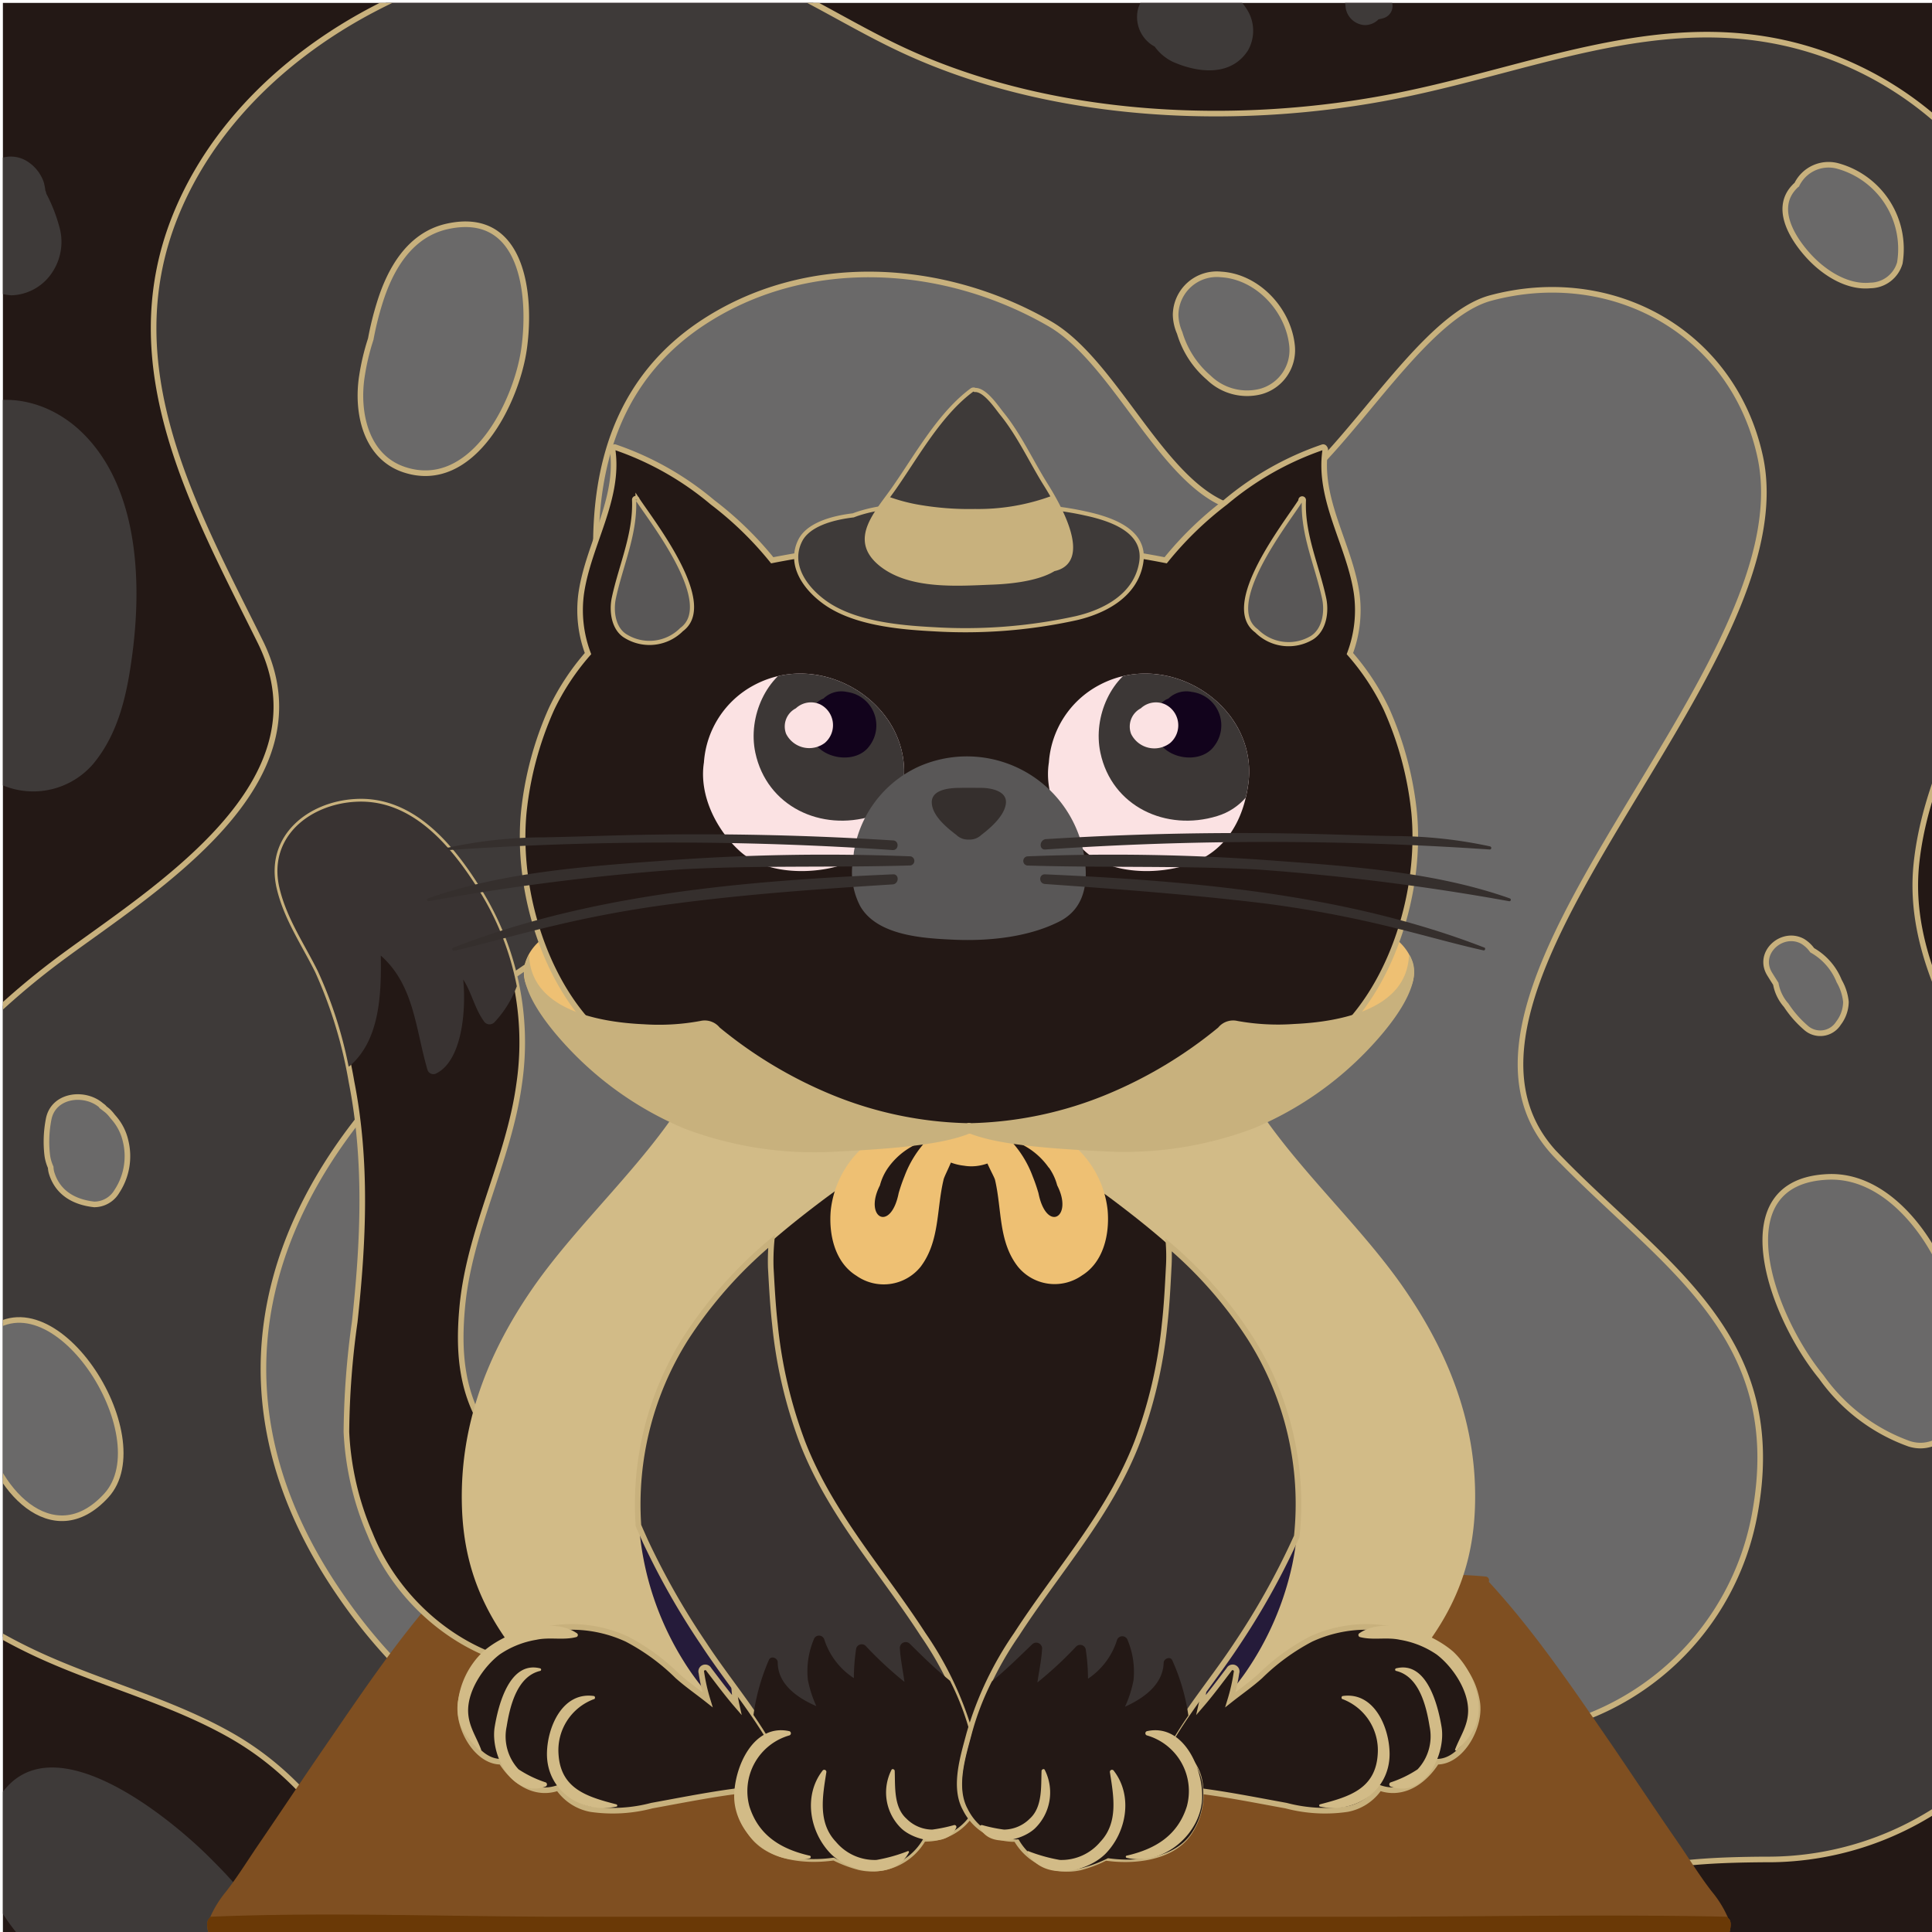 <svg id="圖層_1" data-name="圖層 1" xmlns="http://www.w3.org/2000/svg" xmlns:xlink="http://www.w3.org/1999/xlink" viewBox="0 0 200 200"><defs><style>.cls-1,.cls-25{fill:none;}.cls-2{clip-path:url(#clip-path);}.cls-10,.cls-3{fill:#231815;}.cls-16,.cls-4,.cls-5{fill:#3e3a39;}.cls-10,.cls-15,.cls-16,.cls-24,.cls-25,.cls-4,.cls-6{stroke:#c8b17d;stroke-miterlimit:10;}.cls-10,.cls-24,.cls-25,.cls-4,.cls-6{stroke-width:0.58px;}.cls-6{fill:#6a6969;}.cls-7{fill:#fbe2e3;}.cls-8{fill:#7f4f21;}.cls-9{fill:#6a3906;}.cls-11{fill:#251b3a;}.cls-12{fill:#d2bb87;}.cls-13,.cls-24{fill:#393332;}.cls-14{fill:#eec073;}.cls-15,.cls-22{fill:#595757;}.cls-15,.cls-16{stroke-width:0.43px;}.cls-17{fill:#c8b17d;}.cls-18{clip-path:url(#clip-path-2);}.cls-19{fill:#3c3736;}.cls-20{fill:#12031c;}.cls-21{clip-path:url(#clip-path-3);}.cls-23{fill:#352f2d;}.cls-26{clip-path:url(#clip-path-4);}</style><clipPath id="clip-path"><rect class="cls-1" x="0.3" y="0.3" width="200" height="200"/></clipPath><clipPath id="clip-path-2"><path class="cls-1" d="M78.05,70.93a9.82,9.82,0,0,0-5.18,8c-.53,3.37,1.28,7,3.76,9.22,2.68,2.41,7.62,2.43,10.83,1.29,3.82-1.35,5.57-4.64,6.05-8.33C94.57,73.12,85.29,67.05,78.05,70.93Z"/></clipPath><clipPath id="clip-path-3"><path class="cls-1" d="M113.77,70.93a9.83,9.83,0,0,0-5.19,8c-.53,3.37,1.29,7,3.77,9.22,2.67,2.41,7.61,2.43,10.82,1.29,3.82-1.35,5.57-4.64,6.06-8.33C130.28,73.12,121,67.05,113.77,70.93Z"/></clipPath><clipPath id="clip-path-4"><rect class="cls-1" x="220.09" y="0.3" width="200" height="200"/></clipPath></defs><g class="cls-2"><rect class="cls-3" x="-29.51" y="-16.48" width="259.62" height="259.62"/><path class="cls-4" d="M217.22,136.5c-2.28-7.71-6.29-14.82-10.2-21.79-4.34-7.72-9.58-16-8.64-25.24.85-8.32,5.18-16,8.54-23.46,3.45-7.73,6-15.83,6.11-24.35.26-15.3-8.1-29.41-22.41-35.35-15.9-6.59-30.24.46-45.92,3.59-16.6,3.32-35.93,2.47-51.43-4.81C86.11,1.73,79.73-3,71.84-4.53A49.46,49.46,0,0,0,47.7-2.79C35.15,1.14,23.16,9.9,18.14,22.39c-6.27,15.63,1.92,30.16,8.78,44C34.23,81.07,16,92,6.2,99.27c-12.3,9.17-22.83,22.41-24.44,38.19C-19.83,153-10.42,164.35,3,170.84c6.71,3.26,14.07,5,20.62,8.65,7.2,4,11.48,10.06,15.44,17.06,8.14,14.39,20.29,25.88,36,31.77,15,5.6,32,4.62,46.53-1.9,15-6.72,24.8-19.06,38-28.19,7.42-5.13,14.32-5.67,23.06-5.74a32.19,32.19,0,0,0,22-8.37c12.45-11.49,17.32-31.52,12.55-47.62Z"/><path class="cls-5" d="M8.24,44.53c-5-4.6-12.51-4.3-15.92,1.95C-10.1,50.92-10,57-9.14,62.21a40.59,40.59,0,0,0,.45,5.29C-7.92,72.74-5.62,77.72-1,80.62A8.19,8.19,0,0,0,9.63,79.1c2.72-3.26,3.56-7.45,4.09-11.55C14.71,59.89,14.25,50.09,8.24,44.53Z"/><path class="cls-5" d="M6.12,23.4A16.46,16.46,0,0,0,4.8,20.06s-.14-.62-.08-.1a6.46,6.46,0,0,0-.18-1.07A4.15,4.15,0,0,0,2.7,16.63a3.18,3.18,0,0,0-3.82.5,5,5,0,0,0-1.4,2,7.14,7.14,0,0,0-1.59,5.29c.33,3.1,1.87,5.9,5.29,6.15A5.24,5.24,0,0,0,5.53,28,5.68,5.68,0,0,0,6.12,23.4Z"/><path class="cls-5" d="M128.67.43c.7.81-.28-.37-.32-.43a2.79,2.79,0,0,0-.4-.37A6.3,6.3,0,0,0,127-1c-.22-.12-1.27-.66-.6-.29a9.9,9.9,0,0,0-3.75-1.21c-2.16-.29-4.12,1.41-4.81,3.31a3.49,3.49,0,0,0,.91,3.44,3.25,3.25,0,0,0,.78.57,5,5,0,0,0,1.88,1.58c2.56,1.13,6,1.58,7.78-1.18A4.12,4.12,0,0,0,128.67.43Z"/><path class="cls-5" d="M128.35,0l0,0Z"/><path class="cls-5" d="M144,0a2.59,2.59,0,0,1-.26-.43,2,2,0,0,0-1.38-2.34l-.47-.18a2.15,2.15,0,0,0-2.61,1.48,4.6,4.6,0,0,0,0,2A2.11,2.11,0,0,0,141.3,2.6,2,2,0,0,0,142.71,2a3.6,3.6,0,0,0,.5-.12A1.31,1.31,0,0,0,144,0Z"/><path class="cls-5" d="M28,201.83c-.83-4-3.74-7-6.54-9.78-5-4.89-18.47-15.47-22.6-3.77C-3.09,193.77,0,198.91,4.51,203a33.53,33.53,0,0,0,3.82,3.62c3.4,2.8,7.21,5,11.65,5.37a6.07,6.07,0,0,0,5.84-1.19A3.46,3.46,0,0,0,26.93,209,9.76,9.76,0,0,0,28,201.83Z"/><path class="cls-5" d="M180.36,202.28a6,6,0,0,0-8.32-1.54,14.2,14.2,0,0,0-2.51,2.27c-.09.06-.2.11-.29.18a5.7,5.7,0,0,0-2,6.82c1.72,4.12,6.3,4.75,10,2.81a7.88,7.88,0,0,0,3.13-10.54Z"/><path class="cls-6" d="M161.17,119.65c-16.34-16.91,26.07-50.45,21-72.57-2.91-12.82-15.38-19.57-27.85-16.23-9,2.41-18.58,23.69-26.35,21.75-7.43-1.86-12.33-15.08-19.33-19.1-11-6.34-25.28-7.24-36.14.07C60.8,41.48,60.48,55.3,62.88,68,65.43,81.42,76.35,87.45,61.1,96,35.81,110.28,15.62,136.23,35,164.78,52.38,190.5,85,194.89,107.1,174c21.35-20.19,27,8.2,50.81,5.37a27.88,27.88,0,0,0,23.71-22.48c3.55-18.68-9.47-25.88-20.45-37.25Z"/><path class="cls-6" d="M46.28,23.44c-3.89.87-5.92,4.46-7,8a31.65,31.65,0,0,0-.9,3.66,23.75,23.75,0,0,0-.91,3.82c-.59,3.73.36,8.41,4.44,9.72,7,2.25,11.58-7,12.35-12.59S54.11,21.7,46.28,23.44Z"/><path class="cls-6" d="M133.76,35.86c-.34-3.75-3.56-7.23-7.36-7.45a4.26,4.26,0,0,0-4.7,4.17,4.92,4.92,0,0,0,.42,1.88,9.74,9.74,0,0,0,3,4.63,5.7,5.7,0,0,0,5.39,1.44A4.44,4.44,0,0,0,133.76,35.86Z"/><path class="cls-6" d="M190.2,17.17A3.66,3.66,0,0,0,186,19.12a1.37,1.37,0,0,0-.22.2c-2.14,2.19-.3,5.22,1.34,7.06s4.09,3.41,6.49,3.17a3.21,3.21,0,0,0,3.06-2.33A8.91,8.91,0,0,0,190.2,17.17Z"/><path class="cls-6" d="M190.39,101.56a6.4,6.4,0,0,0-2.79-3.19,3.37,3.37,0,0,0-1-.93c-2.12-1.15-4.76,1.21-3.4,3.4.18.29.39.63.63,1a4.57,4.57,0,0,0,1.08,2.23,11,11,0,0,0,2,2.29,2.23,2.23,0,0,0,3.41-.44,3.7,3.7,0,0,0,.77-2.21A5.39,5.39,0,0,0,190.39,101.56Z"/><path class="cls-6" d="M201.16,131.55c-2-4.64-6.37-9.94-11.9-9.72-10.89.43-6,14.28-.71,20.73a19,19,0,0,0,9.09,6.9c2,.64,3.77-.46,4.89-2C205.61,143.24,203,135.8,201.16,131.55Z"/><path class="cls-6" d="M128.57,187.65c-4.52-1.48-10.09.16-13.85,3a11.56,11.56,0,0,0-6.61,4.45c-2.87,3.94-2.92,9.72,1.14,12.8,3.13,2.38,7.77,1.8,11.32,1A23.44,23.44,0,0,0,132,202.48C136.65,197.48,135.17,189.81,128.57,187.65Z"/><path class="cls-6" d="M-1.76,138.34c-2.6,2.65-1.57,6.19-.05,9.17C-.8,154,5.43,160.9,11,154.82S5.31,131.15-1.76,138.34Z"/><path class="cls-6" d="M13,118.11a5.49,5.49,0,0,0-1.24-2.42l-.12-.14a4.2,4.2,0,0,0-.49-.55c-.23-.19-.47-.37-.71-.55.63.48.19.07.06,0-1.7-1.5-5-1.14-5.47,1.44a12.08,12.08,0,0,0-.15,3.6,4.46,4.46,0,0,0,.37,1.35,2.34,2.34,0,0,0,.13.7c.66,2,2.36,2.92,4.37,3.14a2.72,2.72,0,0,0,2.35-1.35A6.61,6.61,0,0,0,13,118.11Z"/><path class="cls-7" d="M174,208.42c0-3.67.24-7.45-.09-11.1a.48.48,0,0,0-.71-.4c-6.77-.53-13.72-.13-20.51-.15l-19.67,0c-10.86,0-21.8-.35-32.68,0-10.87-.32-21.82,0-32.67,0l-19.67,0c-6.79,0-13.74-.38-20.51.15a.48.48,0,0,0-.71.4c-.33,3.65-.1,7.43-.09,11.1s-.09,7.39.24,11.06c-.05.65.8,1.15,1.44,1.05l.06,0c6.77.68,13.85.13,20.66.13,7.23,0,14.47,0,21.71,0H90.85c3.12.23,6.29.22,9.45.17s6.34.06,9.45-.17h20.1c7.24,0,14.48,0,21.71,0,6.81,0,13.89.55,20.66-.13l.06,0c.64.1,1.49-.4,1.43-1.05C174,215.81,173.94,212.1,174,208.42Z"/><path class="cls-8" d="M178.9,198.57a11.19,11.19,0,0,0-1.67-2.73c-1.29-1.65-2.37-3.44-3.56-5.16-2.28-3.3-4.5-6.64-6.78-10-4-5.81-8-11.76-12.77-16.93a.4.4,0,0,0-.35-.55c-5.41-.49-11-.14-16.43-.14H106.71c-2.12-.12-4.27-.1-6.41-.06s-4.28-.06-6.4.06H63.26c-5.43,0-11-.35-16.42.14a.39.39,0,0,0-.35.55c-4.81,5.17-8.78,11.12-12.77,16.93-2.28,3.31-4.5,6.65-6.78,10-1.19,1.72-2.27,3.51-3.56,5.16a11.19,11.19,0,0,0-1.67,2.73c-.31.23-.28.68-.23,1.09a4.36,4.36,0,0,0,.29.93,3.49,3.49,0,0,0,.31.75.35.35,0,0,0,.35.35c7.38.37,14.85.08,22.24.08q11.65,0,23.3.06c7.61,0,15.21,0,22.82,0h2.92c2.19,0,4.39,0,6.59,0s4.4,0,6.6,0h2.92c7.61,0,15.21,0,22.82,0q11.66,0,23.3-.06c7.39,0,14.86.29,22.24-.08a.35.35,0,0,0,.35-.35,3.49,3.49,0,0,0,.31-.75,3.83,3.83,0,0,0,.28-.93C179.18,199.25,179.21,198.8,178.9,198.57Z"/><path class="cls-9" d="M178.53,201.34a3.49,3.49,0,0,0,.31-.75,3.83,3.83,0,0,0,.28-.93c.06-.41.09-.86-.22-1.09l-.07-.15c-12.53-.27-25.09,0-37.62,0H58.7c-12.26,0-24.67-.51-36.94,0a.61.61,0,0,1-.05.12c-.31.23-.28.68-.23,1.09a4.36,4.36,0,0,0,.29.93,3.49,3.49,0,0,0,.31.75.35.35,0,0,0,.35.35c7.38.37,14.85.08,22.24.08q11.65,0,23.3.06c7.61,0,15.21,0,22.82,0h2.92c2.19,0,4.39,0,6.59,0s4.4,0,6.6,0h2.92c7.61,0,15.21,0,22.82,0q11.66,0,23.3-.06c7.39,0,14.86.29,22.24-.08A.35.35,0,0,0,178.53,201.34Z"/><path class="cls-10" d="M61.28,171.35a63.34,63.34,0,0,1-2.84-9.82c-.33-1.75-.26-4.75-1.44-6.41a.49.49,0,0,0-.37-.49l-.1,0a2.92,2.92,0,0,0-.28-.21.63.63,0,0,0-.51-.11c-2.62-1.28-4.35-4.4-5.77-6.77-2.26-3.75-2.51-7.85-2.13-12.1.71-8.06,4.81-15.26,5.9-23.2a29.65,29.65,0,0,0-4.15-20C46.75,87.64,42.67,82.66,36.8,83c-4.73.26-9,3.62-7.91,8.75.71,3.2,2.55,5.85,4,8.76A46.84,46.84,0,0,1,36.39,112c1.62,8.21,1.23,16.58.33,24.85a86.65,86.65,0,0,0-.86,11.38,30.31,30.31,0,0,0,2.45,10.59c3.47,8.67,12.78,15.3,22.42,13.54A.79.79,0,0,0,61.28,171.35Z"/><path class="cls-11" d="M80.08,175.27c-1.07-2.57-2.33-5.05-3.36-7.64a74.52,74.52,0,0,0-7.37-14.21c-.95-1.44-4.84-8.54-7.43-7-1.88,1.1-2,4.76-1.49,7.31.13,1.14.34,2.26.51,3.32.82,5.06,3.8,9.55,6.3,13.92a24.47,24.47,0,0,0,9.18,9.38c2,1.09,4.87,2.15,4.87-1.07A10.87,10.87,0,0,0,80.08,175.27Z"/><path class="cls-11" d="M120.52,175.27c1.07-2.57,2.34-5.05,3.37-7.64a74.48,74.48,0,0,1,7.36-14.21c1-1.44,4.85-8.54,7.44-7,1.87,1.1,2,4.76,1.49,7.31-.13,1.14-.34,2.26-.51,3.32-.82,5.06-3.8,9.55-6.3,13.92a24.47,24.47,0,0,1-9.18,9.38c-2,1.09-4.87,2.15-4.87-1.07A11,11,0,0,1,120.52,175.27Z"/><path class="cls-3" d="M126.4,119.9c-.13-2.1,0-5.09-2.67-5.54a124.28,124.28,0,0,0-12.9-1.51c-3.19-.21-6.89-.89-10,.18a.43.43,0,0,0-.48-.07l0,0,0,0a.43.43,0,0,0-.48.07c-3.11-1.07-6.81-.39-10-.18a124.28,124.28,0,0,0-12.9,1.51c-2.63.45-2.54,3.44-2.67,5.54a64.08,64.08,0,0,0,.71,14.84c1.58,9.24,4,18.37,8.55,26.61a126.81,126.81,0,0,0,7.66,11.45c2.7,3.87,5.1,7.92,8.1,11.57a.48.48,0,0,0,.66.13h0a.78.78,0,0,0,.36.1h.11a.81.81,0,0,0,.36-.1h0a.48.48,0,0,0,.66-.13c3-3.65,5.4-7.7,8.1-11.57a126.81,126.81,0,0,0,7.66-11.45c4.52-8.24,7-17.37,8.55-26.61A64.08,64.08,0,0,0,126.4,119.9Z"/><path class="cls-12" d="M99.39,113.2l-.1.06a.59.59,0,0,0-.36-.14c-1.37-.06-2.7.67-4.15.69-2.26,0-4.52.06-6.78,0a151.74,151.74,0,0,1-16.23-1.33.56.56,0,0,0-.59.76c-4.2,7.05-11.31,13.3-16,20.06S47.55,147.52,47.82,156c.25,7.86,3.43,13.09,8.71,18.73,2.58,2.75,7.65,5.4,11.21,6.56a16.49,16.49,0,0,0,4.46.77c1.43.05,3.65-.29,4.91.5a.55.55,0,0,0,.47.09.41.41,0,0,0,.51-.58l0-.05a.65.65,0,0,0-.29-.6l0,0c-1.67-3-4.36-5.54-6.29-8.33a30.92,30.92,0,0,1-4.77-11.09A31.58,31.58,0,0,1,71,138.51c3.52-5.67,8.73-10.16,14-14.14,4.54-3.43,9.6-6.31,13.86-10.09h.05a.56.56,0,0,0,.55-.53l.2-.18C99.88,113.39,99.62,113.07,99.39,113.2Z"/><path class="cls-12" d="M101.08,113.2l.11.06a.56.56,0,0,1,.35-.14c1.38-.06,2.7.67,4.16.69,2.25,0,4.51.06,6.77,0a151.74,151.74,0,0,0,16.23-1.33.55.55,0,0,1,.59.76c4.21,7.05,11.32,13.3,16,20.06s7.67,14.22,7.4,22.65c-.25,7.86-3.43,13.09-8.71,18.73-2.58,2.75-7.65,5.4-11.21,6.56a16.43,16.43,0,0,1-4.46.77c-1.42.05-3.65-.29-4.9.5a.56.56,0,0,1-.47.09.41.41,0,0,1-.52-.58l0-.05a.65.65,0,0,1,.3-.6l0,0c1.66-3,4.35-5.54,6.28-8.33a31.12,31.12,0,0,0,4.78-11.09,31.63,31.63,0,0,0-4.34-23.41c-3.52-5.67-8.73-10.16-14-14.14-4.54-3.43-9.61-6.31-13.87-10.09h0a.57.57,0,0,1-.55-.53l-.2-.18C100.59,113.39,100.85,113.07,101.08,113.2Z"/><path class="cls-13" d="M44.25,110.74a.64.64,0,0,0,.93.37c2.6-1.31,3.1-6.35,2.77-9.71.86,1.31,1.19,3,2.13,4.3a.7.7,0,0,0,1.09.14,11.23,11.23,0,0,0,2.33-3.74,29.11,29.11,0,0,0-3.91-9.93C46.75,87.64,42.67,82.66,36.8,83c-4.73.26-9,3.62-7.91,8.75.71,3.2,2.55,5.85,4,8.76a43.72,43.72,0,0,1,3.2,9.9.54.54,0,0,0,.16-.1c3.1-2.7,3.23-7.5,3.17-11.39C42.89,102,43,106.48,44.25,110.74Z"/><path class="cls-14" d="M66.52,106.65a21.36,21.36,0,0,0-1.78-3.46c-.86-1.61-1.49-3.32-2.24-5-.84-1.91-2.18-3.21-3.84-2.09-2.86.36-5.56,3.55-3.94,6.37,2.16,3.74,7.28,5.42,11.43,4.82A.53.53,0,0,0,66.52,106.65Z"/><path class="cls-14" d="M134.08,106.65a22.24,22.24,0,0,1,1.79-3.46c.86-1.61,1.49-3.32,2.24-5,.84-1.91,2.18-3.21,3.84-2.09,2.86.36,5.55,3.55,3.94,6.37-2.16,3.74-7.28,5.42-11.44,4.82A.54.54,0,0,1,134.08,106.65Z"/><path class="cls-14" d="M98,117.25a.34.34,0,0,0-.1,0l.11-.06a.51.51,0,0,0,.2-.76.25.25,0,0,0-.14-.16.56.56,0,0,0-.55-.1A10.33,10.33,0,0,0,86,125.29c-.22,2.44.39,5.37,2.65,6.77a4.91,4.91,0,0,0,6.64-.91c2-2.63,1.65-5.94,2.38-9C97.77,121.47,100.37,117.38,98,117.25Zm-2,.73a11.13,11.13,0,0,0-2.37,3.79,17.87,17.87,0,0,0-.6,1.74c-.83,4.13-3.65,2.53-1.94-.8a5.66,5.66,0,0,1,.85-1.83A7.48,7.48,0,0,1,96.08,118Z"/><path class="cls-14" d="M103,122.12c.73,3.09.34,6.4,2.37,9a4.91,4.91,0,0,0,6.64.91c2.26-1.4,2.87-4.33,2.65-6.77a10.33,10.33,0,0,0-11.6-9.12.56.56,0,0,0-.55.1.25.25,0,0,0-.14.16.51.51,0,0,0,.2.76l.11.06a.33.33,0,0,0-.1,0C100.22,117.38,102.82,121.47,103,122.12Zm5.59-1.24a5.66,5.66,0,0,1,.85,1.83c1.71,3.33-1.11,4.93-1.94.8a17.87,17.87,0,0,0-.6-1.74,11,11,0,0,0-2.37-3.79A7.48,7.48,0,0,1,108.57,120.88Z"/><path class="cls-14" d="M105.5,114.79a.73.73,0,0,0-.88-.5,42.68,42.68,0,0,1-6.39.51c-.79.06-2.36-.24-3,.41-.42.41-.3,1.17.06,1.82a4.08,4.08,0,0,0,.31.91,5.52,5.52,0,0,0,4.18,2.73C103,121.23,106.43,118.16,105.5,114.79Z"/><path class="cls-10" d="M146.39,84.09a34.92,34.92,0,0,0-2.89-10.74,25.07,25.07,0,0,0-3.76-5.69,12.76,12.76,0,0,0,.69-6.31c-.76-5-4-9.66-3.24-14.75a.28.28,0,0,0-.07-.22.16.16,0,0,0-.21-.08A31.35,31.35,0,0,0,126.85,52a35.72,35.72,0,0,0-6.18,6,93.49,93.49,0,0,0-11.35-1.51c-2.45-.22-4.83-.17-7.26-.18-.58,0-1.16,0-1.76,0s-1.18,0-1.75,0c-2.43,0-4.81,0-7.26.18A93.23,93.23,0,0,0,79.94,58a35.72,35.72,0,0,0-6.18-6A31.35,31.35,0,0,0,63.7,46.3a.15.15,0,0,0-.21.08.25.25,0,0,0-.07.22c.71,5.09-2.48,9.71-3.24,14.75a12.76,12.76,0,0,0,.69,6.31,25.07,25.07,0,0,0-3.76,5.69,34.92,34.92,0,0,0-2.89,10.74c-.68,7.11,1.55,15.57,6.09,21.07,4.76,5.79,11.87,8.51,19,10.19A65.48,65.48,0,0,0,90.49,117a50.24,50.24,0,0,0,9.81,0,50.24,50.24,0,0,0,9.81,0,65.45,65.45,0,0,0,11.15-1.62c7.17-1.68,14.28-4.4,19-10.19C144.83,99.66,147.07,91.2,146.39,84.09Z"/><path class="cls-15" d="M66,51.73a.18.18,0,0,0-.36,0c.15,3.53-1.36,6.76-2.09,10.15-.3,1.37-.06,3.25,1.26,4a4.69,4.69,0,0,0,5.75-.71c3.64-2.66-3-11.09-4.56-13.46Z"/><path class="cls-15" d="M137.07,61.92c-.73-3.39-2.25-6.62-2.09-10.15a.18.18,0,0,0-.36,0,.2.2,0,0,1,0,.07c-1.51,2.37-8.2,10.8-4.55,13.46a4.69,4.69,0,0,0,5.75.71C137.13,65.17,137.37,63.29,137.07,61.92Z"/><path class="cls-16" d="M112.35,53.15c-4.46-1-9.36-.92-13.91-.89-3,0-7-.1-10.11,1.09-2.31.27-4.65,1-5.47,2.56-1.26,2.45.39,4.85,2.35,6.32,3,2.28,7.8,2.72,11.46,2.91A53.44,53.44,0,0,0,111.38,64c3.07-.71,6.22-2.42,6.76-5.77S114.86,53.69,112.35,53.15Z"/><path class="cls-16" d="M108.26,50.18c-1.51-2.41-2.75-5.15-4.55-7.36-.54-.67-1.74-2.5-2.78-2.45a.3.3,0,0,0-.31,0C97.34,42.79,95,47,92.73,50.28,90.89,53,87.9,55.8,91.24,58.45c3,2.36,7.84,2,11.37,1.86,1.5-.05,4.66-.27,6.47-1.39C112.9,58.11,109.64,52.38,108.26,50.18Z"/><path class="cls-17" d="M109.08,58.92c3.28-.7,1.34-5-.14-7.61a21.94,21.94,0,0,1-8,1.38,30.62,30.62,0,0,1-6-.47,18.35,18.35,0,0,1-3-.82c-1.74,2.35-3.56,4.77-.68,7.05s7.84,2,11.37,1.86C104.11,60.26,107.27,60,109.08,58.92Z"/><path class="cls-7" d="M78.05,70.93a9.82,9.82,0,0,0-5.18,8c-.53,3.37,1.28,7,3.76,9.22,2.68,2.41,7.62,2.43,10.83,1.29,3.82-1.35,5.57-4.64,6.05-8.33C94.57,73.12,85.29,67.05,78.05,70.93Z"/><g class="cls-18"><path class="cls-19" d="M94.58,72.3C93.1,68.83,85.7,65,82.76,68.53c-3.42,1.33-5.36,5.65-4.57,9.38,1.19,5.59,6.81,8.19,12.1,6.57C95.18,83,96.36,76.47,94.58,72.3Z"/><path class="cls-20" d="M87.67,71.63a2.67,2.67,0,0,0-2.43.69c-1.56.54-1.81,3.16-1,4.46,1.11,1.89,4.47,2.29,5.78.42A3.5,3.5,0,0,0,87.67,71.63Z"/><path class="cls-7" d="M84.89,72.91a2.29,2.29,0,0,0-2.43.35l-.08.07a2.11,2.11,0,0,0-1,2.64,2.68,2.68,0,0,0,4,.94A2.41,2.41,0,0,0,84.89,72.91Z"/></g><path class="cls-7" d="M113.77,70.93a9.83,9.83,0,0,0-5.19,8c-.53,3.37,1.29,7,3.77,9.22,2.67,2.41,7.61,2.43,10.82,1.29,3.82-1.35,5.57-4.64,6.06-8.33C130.28,73.12,121,67.05,113.77,70.93Z"/><g class="cls-21"><path class="cls-19" d="M130.29,72.3c-1.48-3.47-8.87-7.26-11.81-3.77-3.43,1.33-5.36,5.65-4.57,9.38,1.18,5.59,6.81,8.19,12.09,6.57C130.9,83,132.07,76.47,130.29,72.3Z"/><path class="cls-20" d="M123.39,71.63a2.68,2.68,0,0,0-2.44.69c-1.56.54-1.81,3.16-1,4.46,1.11,1.89,4.46,2.29,5.77.42A3.49,3.49,0,0,0,123.39,71.63Z"/><path class="cls-7" d="M120.6,72.91a2.3,2.3,0,0,0-2.43.35l-.08.07a2.13,2.13,0,0,0-1,2.64,2.68,2.68,0,0,0,4.05.94A2.41,2.41,0,0,0,120.6,72.91Z"/></g><path class="cls-22" d="M111.93,87.21a12.32,12.32,0,0,0-16.72-7.9,11.73,11.73,0,0,0-6.81,8.85,6,6,0,0,0-.05.61,7.61,7.61,0,0,0,.68,5c1.73,3.09,6.55,3.36,9.54,3.5,3.61.18,7.83-.21,11.12-1.89C112.81,93.78,112.73,90.23,111.93,87.21Z"/><path class="cls-23" d="M101.22,81.56a43.25,43.25,0,0,0-1.86,0c-1.43,0-3,.3-2.9,1.61S98,85.67,99,86.43a1.72,1.72,0,0,0,1.29.48,1.74,1.74,0,0,0,1.3-.48c1-.76,2.4-2,2.54-3.26S102.66,81.51,101.22,81.56Z"/><path class="cls-23" d="M153.7,98.11c-14.29-5.56-30.34-6.93-45.54-7.6-.64,0-.63.94,0,1,7.6.53,15.08,1.09,22.65,2a118.24,118.24,0,0,1,12.25,2.23c3.5.82,7.55,2,10.55,2.65A.17.17,0,0,0,153.7,98.11Z"/><path class="cls-23" d="M156.29,93c-7.63-2.7-16.16-3.3-24.18-3.89a223.81,223.81,0,0,0-25.77-.46.48.48,0,0,0,0,.95c8,.24,15.87,0,23.82.41a245.23,245.23,0,0,1,26.05,3.28A.15.15,0,0,0,156.29,93Z"/><path class="cls-23" d="M108.22,87.94a338.9,338.9,0,0,1,46,0c.2,0,.22-.29,0-.33a47.31,47.31,0,0,0-9.94-1.06c-3.76-.07-7.52-.23-11.28-.28-8.26-.12-16.54.08-24.78.6C107.57,87,107.56,88,108.22,87.94Z"/><path class="cls-23" d="M92.45,90.51c-15.2.67-31.25,2-45.54,7.6a.17.17,0,0,0,.09.32c3-.68,7-1.83,10.55-2.65A117.76,117.76,0,0,1,69.8,93.55c7.57-1,15-1.52,22.65-2C93.08,91.45,93.09,90.48,92.45,90.51Z"/><path class="cls-23" d="M94.27,88.65a223.81,223.81,0,0,0-25.77.46C60.48,89.7,52,90.3,44.31,93a.15.15,0,0,0,.09.29A245.23,245.23,0,0,1,70.45,90c8-.44,15.87-.17,23.82-.41A.48.48,0,0,0,94.27,88.65Z"/><path class="cls-23" d="M46.43,88a338.9,338.9,0,0,1,46,0c.65,0,.65-1,0-1q-12.37-.78-24.78-.6c-3.76.05-7.52.21-11.28.28a47.31,47.31,0,0,0-9.94,1.06C46.21,87.7,46.23,88,46.43,88Z"/><path class="cls-17" d="M100.1,116.27h0a39.22,39.22,0,0,1-14.13-3,45.47,45.47,0,0,1-11.47-6.9,2,2,0,0,0-2-.68,23.49,23.49,0,0,1-5.86.34c-4.46-.2-11.45-1.4-11.85-6.87,0-.09.06-.56-.27.15-1.29,2.74,2.29,7.13,4.87,9.76a35,35,0,0,0,11.49,7.77,37.91,37.91,0,0,0,15.77,2.37c8.11-.39,11.55-1,13.77-1.89A.52.52,0,0,0,100.1,116.27Z"/><path class="cls-17" d="M100.51,116.27h0a39.22,39.22,0,0,0,14.13-3,45.47,45.47,0,0,0,11.47-6.9,2,2,0,0,1,2-.68A23.49,23.49,0,0,0,134,106c4.46-.2,11.44-1.4,11.84-6.87,0-.09,0-.56.28.15,1.29,2.74-2.29,7.13-4.87,9.76a35,35,0,0,1-11.49,7.77A37.91,37.91,0,0,1,114,119.17c-8.11-.39-11.55-1-13.77-1.89A.52.52,0,0,1,100.51,116.27Z"/><path class="cls-10" d="M83.79,180.4a8.71,8.71,0,0,0-1.63-2.8,22.15,22.15,0,0,1-2.34-5.09c-.17-.47-1-.6-1.09,0-.17,1.15.22,2.52,0,3.67A3.82,3.82,0,0,1,77,174.34a.52.52,0,0,0-1,.26,10.76,10.76,0,0,0,.25,1.88c-1-1.16-1.93-2.42-2.87-3.65a.42.42,0,0,0-.77.33,19.24,19.24,0,0,0,.63,2.79c-1-.79-2.11-1.56-3.1-2.44a21.92,21.92,0,0,0-5.24-3.83,13.67,13.67,0,0,0-10.7-.33c-3.42,1.32-5.89,3.24-6.5,6.81-.44,2.58,1.65,6.27,4.19,6.21,1.3,2.07,3.49,3.56,5.9,2.71a5.23,5.23,0,0,0,3.37,2.2,15.82,15.82,0,0,0,6.31-.36c2.64-.48,5.26-1,7.9-1.38s8.11-.86,8.11-4.46A.64.64,0,0,0,83.79,180.4Z"/><path class="cls-10" d="M116.82,180.4a8.71,8.71,0,0,1,1.63-2.8,22.15,22.15,0,0,0,2.34-5.09c.17-.47,1-.6,1.08,0,.18,1.15-.21,2.52.06,3.67a3.87,3.87,0,0,0,1.68-1.84.52.52,0,0,1,1,.26,10.76,10.76,0,0,1-.25,1.88c1-1.16,1.93-2.42,2.87-3.65a.42.42,0,0,1,.77.33,19.24,19.24,0,0,1-.63,2.79c1-.79,2.11-1.56,3.09-2.44a22.18,22.18,0,0,1,5.25-3.83,13.67,13.67,0,0,1,10.7-.33c3.41,1.32,5.89,3.24,6.5,6.81.44,2.58-1.65,6.27-4.19,6.21-1.3,2.07-3.49,3.56-5.91,2.71a5.18,5.18,0,0,1-3.36,2.2,15.82,15.82,0,0,1-6.31-.36c-2.64-.48-5.26-1-7.9-1.38s-8.11-.86-8.11-4.46A.64.64,0,0,1,116.82,180.4Z"/><path class="cls-24" d="M100.44,179.47a35.33,35.33,0,0,0-4.88-10.26c-4.29-6.64-9.6-12.43-12.49-19.9a48.07,48.07,0,0,1-2.85-12.22c-.22-1.94-.32-3.9-.43-5.85a22.63,22.63,0,0,1,.08-2.73,44.86,44.86,0,0,0-8.86,10,32.2,32.2,0,0,0-4.92,19.41c.24.56.49,1.11.73,1.65a77.75,77.75,0,0,0,6,10.56c2.24,3.43,4.93,6.61,7,10.16-.63.52-1.22,1-1.73,1.45a.61.61,0,0,1,0,.23l0,.05a.41.41,0,0,1-.51.58.57.57,0,0,1-.26,0,4.86,4.86,0,0,0-.72,1.77,7.07,7.07,0,0,0,1.22,5.53c1.78,2.44,5.56,2.83,8.51,2.4a13.2,13.2,0,0,0,2.63,1,6.09,6.09,0,0,0,6.63-2.95,5.62,5.62,0,0,0,5.26-3.14C102.1,185,101,181.75,100.44,179.47Z"/><path class="cls-3" d="M100.85,187.23c1.25-2.27.19-5.48-.41-7.76A27.54,27.54,0,0,0,98.35,174l-.2-.17c-1.46-1.18-2.69-2.41-4-3.7a.61.61,0,0,0-1,.43c.06,1.2.32,2.37.48,3.55a38.89,38.89,0,0,1-4-3.71.59.59,0,0,0-1,.26,21,21,0,0,0-.24,3.06,7.54,7.54,0,0,1-3.06-4,.57.57,0,0,0-1.09,0,8.52,8.52,0,0,0-.61,4.17,11.91,11.91,0,0,0,.88,2.73c-2-.87-4-2.28-4-4.54,0-.45-.7-.72-.91-.25A21.47,21.47,0,0,0,78,177.53c.61.9,1.21,1.81,1.76,2.76-1.47,1.22-2.74,2-3.17,4.08a7.07,7.07,0,0,0,1.22,5.53c1.78,2.44,5.56,2.83,8.51,2.4a13.2,13.2,0,0,0,2.63,1,6.09,6.09,0,0,0,6.63-2.95A5.62,5.62,0,0,0,100.85,187.23Z"/><path class="cls-13" d="M122.9,182.6a.41.41,0,0,1-.52-.58l0-.05a.68.68,0,0,1,.16-.48c-.44-.4-.94-.77-1.46-1.2,2.06-3.55,4.75-6.73,7-10.16A76.63,76.63,0,0,0,134,159.57l.24-.52a32,32,0,0,0-4.82-20.54,43.73,43.73,0,0,0-8.44-9.63,18.6,18.6,0,0,1,0,2.36c-.1,1.95-.2,3.91-.42,5.85a48.07,48.07,0,0,1-2.85,12.22c-2.89,7.47-8.2,13.26-12.49,19.9a35.33,35.33,0,0,0-4.88,10.26c-.6,2.28-1.66,5.49-.41,7.76a5.62,5.62,0,0,0,5.26,3.14,6.09,6.09,0,0,0,6.63,2.95,13.43,13.43,0,0,0,2.63-1c2.95.43,6.73,0,8.51-2.4a7.11,7.11,0,0,0,1.22-5.53,4.61,4.61,0,0,0-.81-1.9.25.25,0,0,0-.09,0A.56.56,0,0,1,122.9,182.6Z"/><path class="cls-25" d="M122.9,182.6a.41.41,0,0,1-.52-.58l0-.05a.68.68,0,0,1,.16-.48c-.44-.4-.94-.77-1.46-1.2,2.06-3.55,4.75-6.73,7-10.16A76.63,76.63,0,0,0,134,159.57l.24-.52a32,32,0,0,0-4.82-20.54,43.73,43.73,0,0,0-8.44-9.63,18.6,18.6,0,0,1,0,2.36c-.1,1.95-.2,3.91-.42,5.85a48.07,48.07,0,0,1-2.85,12.22c-2.89,7.47-8.2,13.26-12.49,19.9a35.33,35.33,0,0,0-4.88,10.26c-.6,2.28-1.66,5.49-.41,7.76a5.62,5.62,0,0,0,5.26,3.14,6.09,6.09,0,0,0,6.63,2.95,13.43,13.43,0,0,0,2.63-1c2.95.43,6.73,0,8.51-2.4a7.11,7.11,0,0,0,1.22-5.53,4.61,4.61,0,0,0-.81-1.9.25.25,0,0,0-.09,0A.56.56,0,0,1,122.9,182.6Z"/><path class="cls-3" d="M121.36,171.89c-.2-.47-.89-.2-.9.25-.07,2.26-2.08,3.67-4,4.54a11.91,11.91,0,0,0,.88-2.73,8.52,8.52,0,0,0-.61-4.17.58.58,0,0,0-1.1,0,7.48,7.48,0,0,1-3,4,21,21,0,0,0-.24-3.06.59.59,0,0,0-1-.26,39,39,0,0,1-4,3.71c.17-1.18.43-2.35.49-3.55a.61.61,0,0,0-1-.43c-1.35,1.29-2.58,2.52-4,3.7l-.2.17a27.54,27.54,0,0,0-2.09,5.45c-.6,2.28-1.66,5.49-.41,7.76a5.62,5.62,0,0,0,5.26,3.14,6.09,6.09,0,0,0,6.63,2.95,13.43,13.43,0,0,0,2.63-1c2.95.43,6.73,0,8.51-2.4a7.11,7.11,0,0,0,1.22-5.53c-.43-2.1-1.7-2.86-3.17-4.08.55-.95,1.14-1.86,1.76-2.76A21.11,21.11,0,0,0,121.36,171.89Z"/><path class="cls-12" d="M63.82,186.79c-3-.78-5.77-1.58-6-5.18a5.64,5.64,0,0,1,3.65-5.71c.15,0,.18-.3,0-.33-3.27-.46-4.84,3.28-4.85,6,0,3.9,3.66,6.23,7.24,5.44A.14.14,0,0,0,63.82,186.79Z"/><path class="cls-12" d="M56.51,184.52a11.71,11.71,0,0,1-2.83-1.36,5,5,0,0,1-1.23-4.44c.34-2.11,1.08-5.2,3.48-5.75a.14.14,0,0,0,0-.26c-3.18-.81-4.34,3.77-4.72,6.06-.47,2.86,1.76,7.4,5.25,6.18A.24.24,0,0,0,56.51,184.52Z"/><path class="cls-12" d="M59.7,169.06c-2.75-1.85-7.54,0-9.73,1.95a8.57,8.57,0,0,0-2.59,5.41c-.1,2.27.75,3.26,2.25,4.78.07.07.21,0,.17-.1-.51-1.35-1.3-2.41-1.34-3.93-.05-2.18,1.59-4.62,3.25-5.89a9.48,9.48,0,0,1,3.81-1.53c1.37-.3,2.78.07,4.13-.28A.22.22,0,0,0,59.7,169.06Z"/><path class="cls-12" d="M136.62,186.79c3-.78,5.77-1.58,6-5.18A5.66,5.66,0,0,0,139,175.9c-.15,0-.18-.3,0-.33,3.27-.46,4.84,3.28,4.85,6,0,3.9-3.66,6.23-7.24,5.44A.14.14,0,0,1,136.62,186.79Z"/><path class="cls-12" d="M143.93,184.52a11.47,11.47,0,0,0,2.82-1.36,5,5,0,0,0,1.24-4.44c-.34-2.11-1.08-5.2-3.48-5.75a.14.14,0,0,1,0-.26c3.18-.81,4.34,3.77,4.72,6.06.47,2.86-1.76,7.4-5.25,6.18A.24.24,0,0,1,143.93,184.52Z"/><path class="cls-12" d="M140.74,169.06c2.75-1.85,7.53,0,9.73,1.95a8.57,8.57,0,0,1,2.59,5.41c.1,2.27-.75,3.26-2.25,4.78-.07.07-.21,0-.18-.1.52-1.35,1.31-2.41,1.35-3.93.05-2.18-1.59-4.62-3.25-5.89a9.48,9.48,0,0,0-3.81-1.53c-1.38-.3-2.78.07-4.13-.28A.22.22,0,0,1,140.74,169.06Z"/><path class="cls-12" d="M98.77,188.93a16,16,0,0,1-2.27.47,3.8,3.8,0,0,1-2.66-1.13c-1.34-1.2-1.16-3.32-1.22-4.94,0-.17-.27-.28-.34-.1a5.17,5.17,0,0,0,1.06,6.08c1.36,1.24,4.66,2,5.65-.1A.2.2,0,0,0,98.77,188.93Z"/><path class="cls-12" d="M94,191.62a16.71,16.71,0,0,1-3.27.92,5.22,5.22,0,0,1-4.19-1.87c-1.91-2-1.38-4.75-1-7.19a.22.22,0,0,0-.4-.17c-2,2.59-1.33,6.35.86,8.59,2,2,6.51,2.85,8.09-.14A.1.1,0,0,0,94,191.62Z"/><path class="cls-12" d="M83.78,192.09c-2.94-.68-5.25-2.08-6.2-5.09a6,6,0,0,1,4.13-7.35.23.23,0,0,0,0-.44C78,178.39,76,182.92,76,186c.05,3.84,4,7.26,7.79,6.38A.12.12,0,0,0,83.78,192.09Z"/><path class="cls-12" d="M101.67,188.93a16,16,0,0,0,2.27.47,3.84,3.84,0,0,0,2.66-1.13c1.33-1.2,1.16-3.32,1.22-4.94,0-.17.27-.28.34-.1a5.18,5.18,0,0,1-1.06,6.08c-1.36,1.24-4.66,2-5.65-.1A.2.2,0,0,1,101.67,188.93Z"/><path class="cls-12" d="M106.43,191.62a17,17,0,0,0,3.28.92,5.24,5.24,0,0,0,4.19-1.87c1.9-2,1.38-4.75,1-7.19a.22.22,0,0,1,.4-.17c2,2.59,1.33,6.35-.86,8.59-2,2-6.51,2.85-8.1-.14A.1.1,0,0,1,106.43,191.62Z"/><path class="cls-12" d="M116.66,192.09c2.94-.68,5.25-2.08,6.2-5.09a6,6,0,0,0-4.13-7.35.23.23,0,0,1,0-.44c3.71-.82,5.75,3.71,5.72,6.74,0,3.84-4,7.26-7.79,6.38A.12.12,0,0,1,116.66,192.09Z"/></g><g class="cls-26"><rect class="cls-3" x="190.27" y="-16.48" width="259.62" height="259.62"/></g></svg>